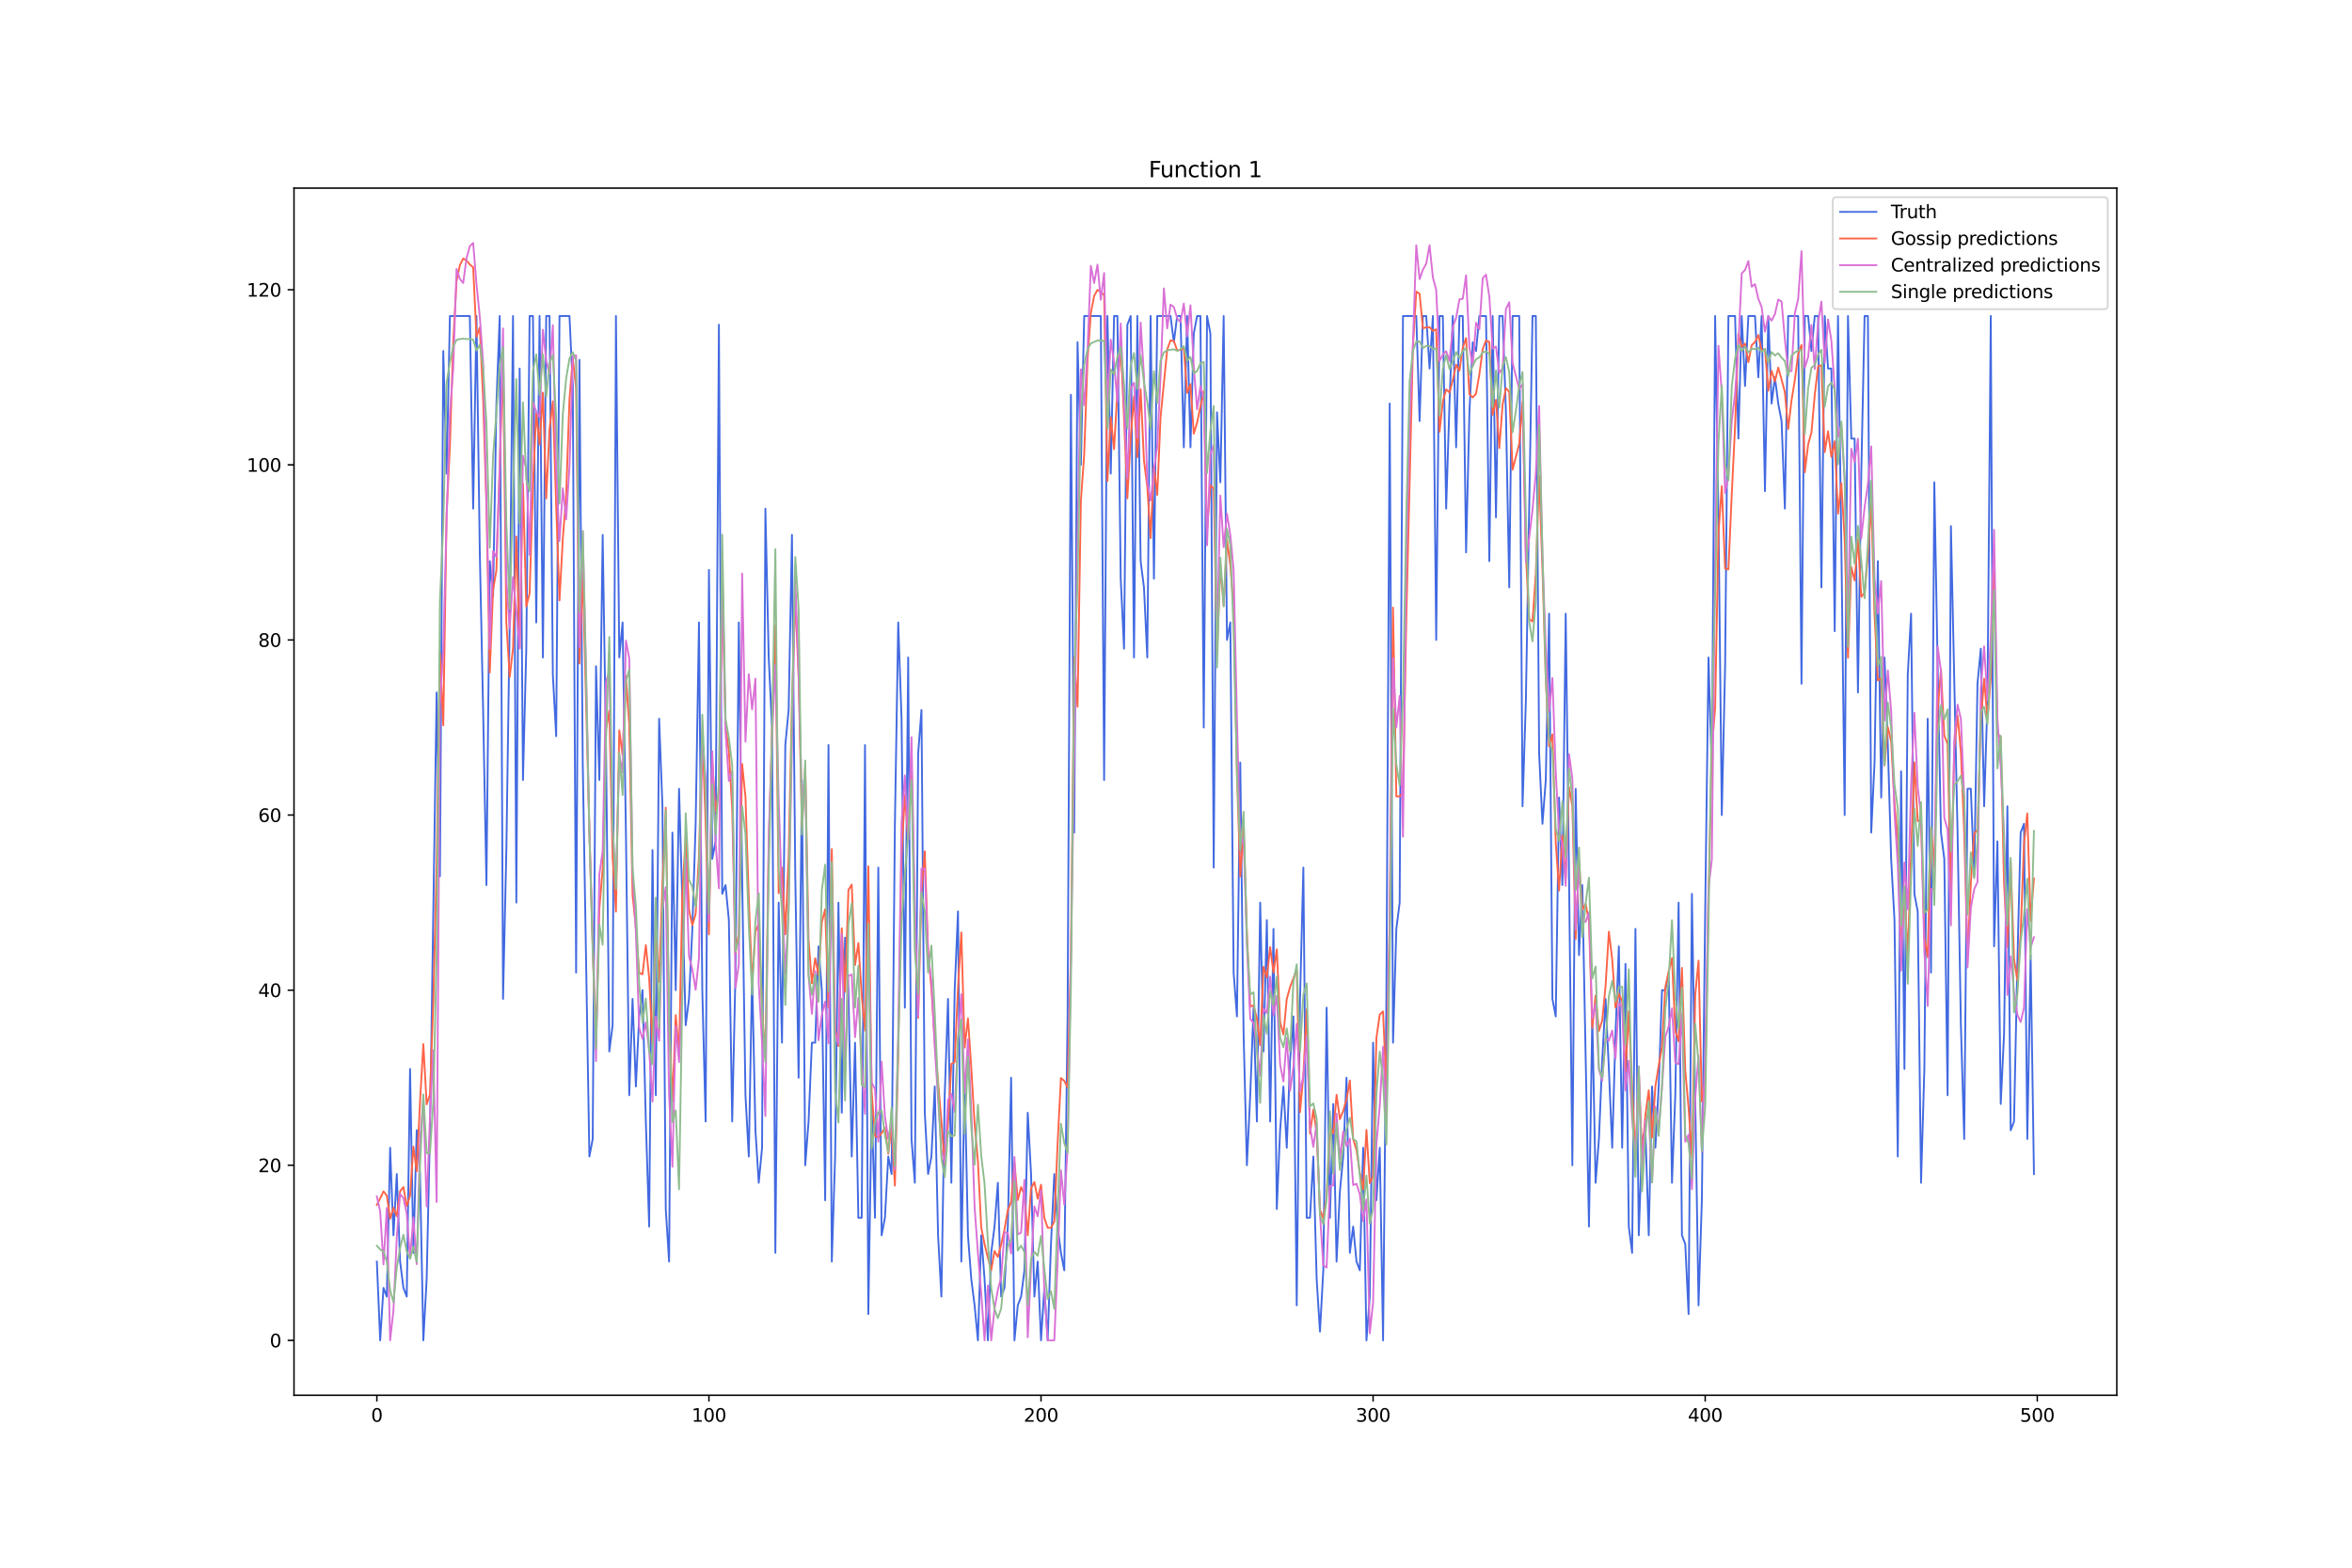 <?xml version="1.0" encoding="utf-8" standalone="no"?>
<!DOCTYPE svg PUBLIC "-//W3C//DTD SVG 1.1//EN"
  "http://www.w3.org/Graphics/SVG/1.1/DTD/svg11.dtd">
<svg xmlns:xlink="http://www.w3.org/1999/xlink" width="1296pt" height="864pt" viewBox="0 0 1296 864" xmlns="http://www.w3.org/2000/svg" version="1.1">
 <defs>
  <style type="text/css">*{stroke-linejoin: round; stroke-linecap: butt}</style>
 </defs>
 <g id="figure_1">
  <g id="patch_1">
   <path d="M 0 864 
L 1296 864 
L 1296 0 
L 0 0 
z
" style="fill: #ffffff"/>
  </g>
  <g id="axes_1">
   <g id="patch_2">
    <path d="M 162 768.96 
L 1166.4 768.96 
L 1166.4 103.68 
L 162 103.68 
z
" style="fill: #ffffff"/>
   </g>
   <g id="matplotlib.axis_1">
    <g id="xtick_1">
     <g id="line2d_1">
      <defs>
       <path id="m40fe6186ea" d="M 0 0 
L 0 3.5 
" style="stroke: #000000; stroke-width: 0.8"/>
      </defs>
      <g>
       <use xlink:href="#m40fe6186ea" x="207.655" y="768.96" style="stroke: #000000; stroke-width: 0.8"/>
      </g>
     </g>
     <g id="text_1">
      <!-- 0 -->
      <g transform="translate(204.473 783.558) scale(0.1 -0.1)">
       <defs>
        <path id="DejaVuSans-30" d="M 2034 4250 
Q 1547 4250 1301 3770 
Q 1056 3291 1056 2328 
Q 1056 1369 1301 889 
Q 1547 409 2034 409 
Q 2525 409 2770 889 
Q 3016 1369 3016 2328 
Q 3016 3291 2770 3770 
Q 2525 4250 2034 4250 
z
M 2034 4750 
Q 2819 4750 3233 4129 
Q 3647 3509 3647 2328 
Q 3647 1150 3233 529 
Q 2819 -91 2034 -91 
Q 1250 -91 836 529 
Q 422 1150 422 2328 
Q 422 3509 836 4129 
Q 1250 4750 2034 4750 
z
" transform="scale(0.016)"/>
       </defs>
       <use xlink:href="#DejaVuSans-30"/>
      </g>
     </g>
    </g>
    <g id="xtick_2">
     <g id="line2d_2">
      <g>
       <use xlink:href="#m40fe6186ea" x="390.639" y="768.96" style="stroke: #000000; stroke-width: 0.8"/>
      </g>
     </g>
     <g id="text_2">
      <!-- 100 -->
      <g transform="translate(381.095 783.558) scale(0.1 -0.1)">
       <defs>
        <path id="DejaVuSans-31" d="M 794 531 
L 1825 531 
L 1825 4091 
L 703 3866 
L 703 4441 
L 1819 4666 
L 2450 4666 
L 2450 531 
L 3481 531 
L 3481 0 
L 794 0 
L 794 531 
z
" transform="scale(0.016)"/>
       </defs>
       <use xlink:href="#DejaVuSans-31"/>
       <use xlink:href="#DejaVuSans-30" x="63.623"/>
       <use xlink:href="#DejaVuSans-30" x="127.246"/>
      </g>
     </g>
    </g>
    <g id="xtick_3">
     <g id="line2d_3">
      <g>
       <use xlink:href="#m40fe6186ea" x="573.623" y="768.96" style="stroke: #000000; stroke-width: 0.8"/>
      </g>
     </g>
     <g id="text_3">
      <!-- 200 -->
      <g transform="translate(564.079 783.558) scale(0.1 -0.1)">
       <defs>
        <path id="DejaVuSans-32" d="M 1228 531 
L 3431 531 
L 3431 0 
L 469 0 
L 469 531 
Q 828 903 1448 1529 
Q 2069 2156 2228 2338 
Q 2531 2678 2651 2914 
Q 2772 3150 2772 3378 
Q 2772 3750 2511 3984 
Q 2250 4219 1831 4219 
Q 1534 4219 1204 4116 
Q 875 4013 500 3803 
L 500 4441 
Q 881 4594 1212 4672 
Q 1544 4750 1819 4750 
Q 2544 4750 2975 4387 
Q 3406 4025 3406 3419 
Q 3406 3131 3298 2873 
Q 3191 2616 2906 2266 
Q 2828 2175 2409 1742 
Q 1991 1309 1228 531 
z
" transform="scale(0.016)"/>
       </defs>
       <use xlink:href="#DejaVuSans-32"/>
       <use xlink:href="#DejaVuSans-30" x="63.623"/>
       <use xlink:href="#DejaVuSans-30" x="127.246"/>
      </g>
     </g>
    </g>
    <g id="xtick_4">
     <g id="line2d_4">
      <g>
       <use xlink:href="#m40fe6186ea" x="756.607" y="768.96" style="stroke: #000000; stroke-width: 0.8"/>
      </g>
     </g>
     <g id="text_4">
      <!-- 300 -->
      <g transform="translate(747.063 783.558) scale(0.1 -0.1)">
       <defs>
        <path id="DejaVuSans-33" d="M 2597 2516 
Q 3050 2419 3304 2112 
Q 3559 1806 3559 1356 
Q 3559 666 3084 287 
Q 2609 -91 1734 -91 
Q 1441 -91 1130 -33 
Q 819 25 488 141 
L 488 750 
Q 750 597 1062 519 
Q 1375 441 1716 441 
Q 2309 441 2620 675 
Q 2931 909 2931 1356 
Q 2931 1769 2642 2001 
Q 2353 2234 1838 2234 
L 1294 2234 
L 1294 2753 
L 1863 2753 
Q 2328 2753 2575 2939 
Q 2822 3125 2822 3475 
Q 2822 3834 2567 4026 
Q 2313 4219 1838 4219 
Q 1578 4219 1281 4162 
Q 984 4106 628 3988 
L 628 4550 
Q 988 4650 1302 4700 
Q 1616 4750 1894 4750 
Q 2613 4750 3031 4423 
Q 3450 4097 3450 3541 
Q 3450 3153 3228 2886 
Q 3006 2619 2597 2516 
z
" transform="scale(0.016)"/>
       </defs>
       <use xlink:href="#DejaVuSans-33"/>
       <use xlink:href="#DejaVuSans-30" x="63.623"/>
       <use xlink:href="#DejaVuSans-30" x="127.246"/>
      </g>
     </g>
    </g>
    <g id="xtick_5">
     <g id="line2d_5">
      <g>
       <use xlink:href="#m40fe6186ea" x="939.591" y="768.96" style="stroke: #000000; stroke-width: 0.8"/>
      </g>
     </g>
     <g id="text_5">
      <!-- 400 -->
      <g transform="translate(930.047 783.558) scale(0.1 -0.1)">
       <defs>
        <path id="DejaVuSans-34" d="M 2419 4116 
L 825 1625 
L 2419 1625 
L 2419 4116 
z
M 2253 4666 
L 3047 4666 
L 3047 1625 
L 3713 1625 
L 3713 1100 
L 3047 1100 
L 3047 0 
L 2419 0 
L 2419 1100 
L 313 1100 
L 313 1709 
L 2253 4666 
z
" transform="scale(0.016)"/>
       </defs>
       <use xlink:href="#DejaVuSans-34"/>
       <use xlink:href="#DejaVuSans-30" x="63.623"/>
       <use xlink:href="#DejaVuSans-30" x="127.246"/>
      </g>
     </g>
    </g>
    <g id="xtick_6">
     <g id="line2d_6">
      <g>
       <use xlink:href="#m40fe6186ea" x="1122.575" y="768.96" style="stroke: #000000; stroke-width: 0.8"/>
      </g>
     </g>
     <g id="text_6">
      <!-- 500 -->
      <g transform="translate(1113.032 783.558) scale(0.1 -0.1)">
       <defs>
        <path id="DejaVuSans-35" d="M 691 4666 
L 3169 4666 
L 3169 4134 
L 1269 4134 
L 1269 2991 
Q 1406 3038 1543 3061 
Q 1681 3084 1819 3084 
Q 2600 3084 3056 2656 
Q 3513 2228 3513 1497 
Q 3513 744 3044 326 
Q 2575 -91 1722 -91 
Q 1428 -91 1123 -41 
Q 819 9 494 109 
L 494 744 
Q 775 591 1075 516 
Q 1375 441 1709 441 
Q 2250 441 2565 725 
Q 2881 1009 2881 1497 
Q 2881 1984 2565 2268 
Q 2250 2553 1709 2553 
Q 1456 2553 1204 2497 
Q 953 2441 691 2322 
L 691 4666 
z
" transform="scale(0.016)"/>
       </defs>
       <use xlink:href="#DejaVuSans-35"/>
       <use xlink:href="#DejaVuSans-30" x="63.623"/>
       <use xlink:href="#DejaVuSans-30" x="127.246"/>
      </g>
     </g>
    </g>
   </g>
   <g id="matplotlib.axis_2">
    <g id="ytick_1">
     <g id="line2d_7">
      <defs>
       <path id="m1c822e9214" d="M 0 0 
L -3.5 0 
" style="stroke: #000000; stroke-width: 0.8"/>
      </defs>
      <g>
       <use xlink:href="#m1c822e9214" x="162" y="738.72" style="stroke: #000000; stroke-width: 0.8"/>
      </g>
     </g>
     <g id="text_7">
      <!-- 0 -->
      <g transform="translate(148.637 742.519) scale(0.1 -0.1)">
       <use xlink:href="#DejaVuSans-30"/>
      </g>
     </g>
    </g>
    <g id="ytick_2">
     <g id="line2d_8">
      <g>
       <use xlink:href="#m1c822e9214" x="162" y="642.214" style="stroke: #000000; stroke-width: 0.8"/>
      </g>
     </g>
     <g id="text_8">
      <!-- 20 -->
      <g transform="translate(142.275 646.013) scale(0.1 -0.1)">
       <use xlink:href="#DejaVuSans-32"/>
       <use xlink:href="#DejaVuSans-30" x="63.623"/>
      </g>
     </g>
    </g>
    <g id="ytick_3">
     <g id="line2d_9">
      <g>
       <use xlink:href="#m1c822e9214" x="162" y="545.708" style="stroke: #000000; stroke-width: 0.8"/>
      </g>
     </g>
     <g id="text_9">
      <!-- 40 -->
      <g transform="translate(142.275 549.507) scale(0.1 -0.1)">
       <use xlink:href="#DejaVuSans-34"/>
       <use xlink:href="#DejaVuSans-30" x="63.623"/>
      </g>
     </g>
    </g>
    <g id="ytick_4">
     <g id="line2d_10">
      <g>
       <use xlink:href="#m1c822e9214" x="162" y="449.202" style="stroke: #000000; stroke-width: 0.8"/>
      </g>
     </g>
     <g id="text_10">
      <!-- 60 -->
      <g transform="translate(142.275 453.001) scale(0.1 -0.1)">
       <defs>
        <path id="DejaVuSans-36" d="M 2113 2584 
Q 1688 2584 1439 2293 
Q 1191 2003 1191 1497 
Q 1191 994 1439 701 
Q 1688 409 2113 409 
Q 2538 409 2786 701 
Q 3034 994 3034 1497 
Q 3034 2003 2786 2293 
Q 2538 2584 2113 2584 
z
M 3366 4563 
L 3366 3988 
Q 3128 4100 2886 4159 
Q 2644 4219 2406 4219 
Q 1781 4219 1451 3797 
Q 1122 3375 1075 2522 
Q 1259 2794 1537 2939 
Q 1816 3084 2150 3084 
Q 2853 3084 3261 2657 
Q 3669 2231 3669 1497 
Q 3669 778 3244 343 
Q 2819 -91 2113 -91 
Q 1303 -91 875 529 
Q 447 1150 447 2328 
Q 447 3434 972 4092 
Q 1497 4750 2381 4750 
Q 2619 4750 2861 4703 
Q 3103 4656 3366 4563 
z
" transform="scale(0.016)"/>
       </defs>
       <use xlink:href="#DejaVuSans-36"/>
       <use xlink:href="#DejaVuSans-30" x="63.623"/>
      </g>
     </g>
    </g>
    <g id="ytick_5">
     <g id="line2d_11">
      <g>
       <use xlink:href="#m1c822e9214" x="162" y="352.696" style="stroke: #000000; stroke-width: 0.8"/>
      </g>
     </g>
     <g id="text_11">
      <!-- 80 -->
      <g transform="translate(142.275 356.496) scale(0.1 -0.1)">
       <defs>
        <path id="DejaVuSans-38" d="M 2034 2216 
Q 1584 2216 1326 1975 
Q 1069 1734 1069 1313 
Q 1069 891 1326 650 
Q 1584 409 2034 409 
Q 2484 409 2743 651 
Q 3003 894 3003 1313 
Q 3003 1734 2745 1975 
Q 2488 2216 2034 2216 
z
M 1403 2484 
Q 997 2584 770 2862 
Q 544 3141 544 3541 
Q 544 4100 942 4425 
Q 1341 4750 2034 4750 
Q 2731 4750 3128 4425 
Q 3525 4100 3525 3541 
Q 3525 3141 3298 2862 
Q 3072 2584 2669 2484 
Q 3125 2378 3379 2068 
Q 3634 1759 3634 1313 
Q 3634 634 3220 271 
Q 2806 -91 2034 -91 
Q 1263 -91 848 271 
Q 434 634 434 1313 
Q 434 1759 690 2068 
Q 947 2378 1403 2484 
z
M 1172 3481 
Q 1172 3119 1398 2916 
Q 1625 2713 2034 2713 
Q 2441 2713 2670 2916 
Q 2900 3119 2900 3481 
Q 2900 3844 2670 4047 
Q 2441 4250 2034 4250 
Q 1625 4250 1398 4047 
Q 1172 3844 1172 3481 
z
" transform="scale(0.016)"/>
       </defs>
       <use xlink:href="#DejaVuSans-38"/>
       <use xlink:href="#DejaVuSans-30" x="63.623"/>
      </g>
     </g>
    </g>
    <g id="ytick_6">
     <g id="line2d_12">
      <g>
       <use xlink:href="#m1c822e9214" x="162" y="256.19" style="stroke: #000000; stroke-width: 0.8"/>
      </g>
     </g>
     <g id="text_12">
      <!-- 100 -->
      <g transform="translate(135.912 259.99) scale(0.1 -0.1)">
       <use xlink:href="#DejaVuSans-31"/>
       <use xlink:href="#DejaVuSans-30" x="63.623"/>
       <use xlink:href="#DejaVuSans-30" x="127.246"/>
      </g>
     </g>
    </g>
    <g id="ytick_7">
     <g id="line2d_13">
      <g>
       <use xlink:href="#m1c822e9214" x="162" y="159.684" style="stroke: #000000; stroke-width: 0.8"/>
      </g>
     </g>
     <g id="text_13">
      <!-- 120 -->
      <g transform="translate(135.912 163.484) scale(0.1 -0.1)">
       <use xlink:href="#DejaVuSans-31"/>
       <use xlink:href="#DejaVuSans-32" x="63.623"/>
       <use xlink:href="#DejaVuSans-30" x="127.246"/>
      </g>
     </g>
    </g>
   </g>
   <g id="line2d_14">
    <path d="M 207.655 695.292 
L 209.484 738.72 
L 211.314 709.768 
L 213.144 714.594 
L 214.974 632.563 
L 216.804 680.816 
L 218.634 647.039 
L 220.463 695.292 
L 222.293 709.768 
L 224.123 714.594 
L 225.953 589.136 
L 227.783 690.467 
L 229.613 622.913 
L 231.442 647.039 
L 233.272 738.72 
L 235.102 704.943 
L 236.932 622.913 
L 240.592 381.648 
L 242.422 482.979 
L 244.251 193.462 
L 246.081 261.016 
L 247.911 174.16 
L 258.89 174.16 
L 260.72 280.317 
L 262.55 174.16 
L 264.38 304.443 
L 266.209 391.299 
L 268.039 487.805 
L 269.869 309.269 
L 271.699 328.57 
L 273.529 222.413 
L 275.359 174.16 
L 277.189 550.533 
L 279.018 468.503 
L 280.848 343.046 
L 282.678 174.16 
L 284.508 497.455 
L 286.338 203.112 
L 288.168 429.901 
L 289.997 357.522 
L 291.827 174.16 
L 293.657 174.16 
L 295.487 343.046 
L 297.317 174.16 
L 299.147 362.347 
L 300.976 174.16 
L 302.806 174.16 
L 304.636 371.997 
L 306.466 405.775 
L 308.296 174.16 
L 313.785 174.16 
L 315.615 212.763 
L 317.445 536.058 
L 319.275 198.287 
L 321.105 420.25 
L 324.764 637.389 
L 326.594 627.738 
L 328.424 367.172 
L 330.254 429.901 
L 332.084 294.793 
L 333.914 410.6 
L 335.743 579.485 
L 337.573 565.009 
L 339.403 174.16 
L 341.233 362.347 
L 343.063 343.046 
L 344.893 458.853 
L 346.723 603.612 
L 348.552 550.533 
L 350.382 598.786 
L 352.212 560.184 
L 354.042 545.708 
L 355.872 618.088 
L 357.702 675.991 
L 359.531 468.503 
L 361.361 603.612 
L 363.191 396.124 
L 365.021 444.377 
L 366.851 666.341 
L 368.681 695.292 
L 370.51 458.853 
L 372.34 545.708 
L 374.17 434.726 
L 376 497.455 
L 377.83 565.009 
L 379.66 550.533 
L 381.489 511.931 
L 383.319 454.028 
L 385.149 343.046 
L 386.979 545.708 
L 388.809 618.088 
L 390.639 314.094 
L 392.469 473.329 
L 394.298 463.678 
L 396.128 178.986 
L 397.958 492.63 
L 399.788 487.805 
L 401.618 507.106 
L 403.448 618.088 
L 405.277 536.058 
L 407.107 343.046 
L 408.937 482.979 
L 410.767 603.612 
L 412.597 637.389 
L 414.427 536.058 
L 416.256 622.913 
L 418.086 651.865 
L 419.916 632.563 
L 421.746 280.317 
L 423.576 362.347 
L 425.406 400.949 
L 427.236 690.467 
L 429.065 497.455 
L 430.895 574.66 
L 432.725 410.6 
L 434.555 391.299 
L 436.385 294.793 
L 438.215 482.979 
L 440.044 593.961 
L 441.874 429.901 
L 443.704 642.214 
L 445.534 618.088 
L 447.364 574.66 
L 449.194 574.66 
L 451.023 521.582 
L 452.853 545.708 
L 454.683 661.515 
L 456.513 410.6 
L 458.343 695.292 
L 460.173 637.389 
L 462.003 497.455 
L 463.832 613.262 
L 465.662 516.756 
L 467.492 545.708 
L 469.322 637.389 
L 471.152 574.66 
L 472.982 671.166 
L 474.811 671.166 
L 476.641 410.6 
L 478.471 724.244 
L 480.301 608.437 
L 482.131 671.166 
L 483.961 478.154 
L 485.79 680.816 
L 487.62 671.166 
L 489.45 637.389 
L 491.28 647.039 
L 493.11 454.028 
L 494.94 343.046 
L 496.77 396.124 
L 498.599 555.359 
L 500.429 362.347 
L 502.259 627.738 
L 504.089 651.865 
L 505.919 415.425 
L 507.749 391.299 
L 509.578 613.262 
L 511.408 647.039 
L 513.238 637.389 
L 515.068 598.786 
L 516.898 680.816 
L 518.728 714.594 
L 520.557 603.612 
L 522.387 550.533 
L 524.217 651.865 
L 526.047 545.708 
L 527.877 502.28 
L 529.707 695.292 
L 531.536 593.961 
L 533.366 680.816 
L 535.196 704.943 
L 537.026 719.419 
L 538.856 738.72 
L 540.686 680.816 
L 542.516 704.943 
L 544.345 738.72 
L 546.175 690.467 
L 548.005 675.991 
L 549.835 651.865 
L 551.665 714.594 
L 553.495 709.768 
L 555.324 675.991 
L 557.154 593.961 
L 558.984 738.72 
L 560.814 719.419 
L 562.644 714.594 
L 564.474 700.118 
L 566.303 613.262 
L 568.133 647.039 
L 569.963 714.594 
L 571.793 695.292 
L 573.623 738.72 
L 575.453 709.768 
L 577.283 738.72 
L 579.112 685.642 
L 580.942 647.039 
L 582.772 675.991 
L 584.602 690.467 
L 586.432 700.118 
L 588.262 560.184 
L 590.091 217.588 
L 591.921 458.853 
L 593.751 188.636 
L 595.581 256.19 
L 597.411 174.16 
L 606.56 174.16 
L 608.39 429.901 
L 610.22 174.16 
L 612.05 261.016 
L 613.879 174.16 
L 615.709 174.16 
L 617.539 318.919 
L 619.369 357.522 
L 621.199 178.986 
L 623.029 174.16 
L 624.858 362.347 
L 626.688 174.16 
L 628.518 309.269 
L 630.348 323.745 
L 632.178 362.347 
L 634.008 174.16 
L 635.837 318.919 
L 637.667 174.16 
L 644.987 174.16 
L 646.817 188.636 
L 648.646 174.16 
L 650.476 174.16 
L 652.306 246.54 
L 654.136 174.16 
L 655.966 246.54 
L 657.796 183.811 
L 659.625 174.16 
L 661.455 174.16 
L 663.285 400.949 
L 665.115 174.16 
L 666.945 183.811 
L 668.775 478.154 
L 670.604 227.239 
L 672.434 265.841 
L 674.264 174.16 
L 676.094 352.696 
L 677.924 343.046 
L 679.754 536.058 
L 681.583 560.184 
L 683.413 420.25 
L 685.243 569.835 
L 687.073 642.214 
L 688.903 603.612 
L 690.733 555.359 
L 692.563 618.088 
L 694.392 497.455 
L 696.222 579.485 
L 698.052 507.106 
L 699.882 618.088 
L 701.712 511.931 
L 703.542 666.341 
L 705.371 622.913 
L 707.201 598.786 
L 709.031 632.563 
L 710.861 584.311 
L 712.691 560.184 
L 714.521 719.419 
L 716.35 550.533 
L 718.18 478.154 
L 720.01 671.166 
L 721.84 671.166 
L 723.67 637.389 
L 725.5 704.943 
L 727.33 733.895 
L 729.159 700.118 
L 730.989 555.359 
L 732.819 671.166 
L 734.649 608.437 
L 736.479 695.292 
L 738.309 656.69 
L 740.138 637.389 
L 741.968 593.961 
L 743.798 690.467 
L 745.628 675.991 
L 747.458 695.292 
L 749.288 700.118 
L 751.117 632.563 
L 752.947 738.72 
L 754.777 714.594 
L 756.607 574.66 
L 758.437 661.515 
L 760.267 632.563 
L 762.097 738.72 
L 763.926 550.533 
L 765.756 222.413 
L 767.586 574.66 
L 769.416 511.931 
L 771.246 497.455 
L 773.076 174.16 
L 780.395 174.16 
L 782.225 232.064 
L 784.055 174.16 
L 785.884 174.16 
L 787.714 203.112 
L 789.544 174.16 
L 791.374 352.696 
L 793.204 174.16 
L 795.034 174.16 
L 796.864 280.317 
L 798.693 222.413 
L 800.523 174.16 
L 802.353 246.54 
L 804.183 174.16 
L 806.013 174.16 
L 807.843 304.443 
L 809.672 227.239 
L 811.502 188.636 
L 813.332 193.462 
L 815.162 174.16 
L 818.822 174.16 
L 820.651 309.269 
L 822.481 174.16 
L 824.311 285.142 
L 826.141 174.16 
L 827.971 174.16 
L 829.801 227.239 
L 831.63 323.745 
L 833.46 174.16 
L 837.12 174.16 
L 838.95 444.377 
L 840.78 386.473 
L 844.439 174.16 
L 846.269 174.16 
L 848.099 415.425 
L 849.929 454.028 
L 851.759 429.901 
L 853.589 338.22 
L 855.418 550.533 
L 857.248 560.184 
L 859.078 439.552 
L 860.908 487.805 
L 862.738 338.22 
L 864.568 482.979 
L 866.397 642.214 
L 868.227 434.726 
L 870.057 526.407 
L 871.887 487.805 
L 875.547 675.991 
L 877.377 560.184 
L 879.206 651.865 
L 881.036 627.738 
L 882.866 584.311 
L 884.696 550.533 
L 886.526 589.136 
L 888.356 632.563 
L 890.185 569.835 
L 892.015 521.582 
L 893.845 632.563 
L 895.675 531.232 
L 897.505 675.991 
L 899.335 690.467 
L 901.164 511.931 
L 902.994 680.816 
L 904.824 627.738 
L 906.654 622.913 
L 908.484 680.816 
L 910.314 598.786 
L 912.144 632.563 
L 913.973 598.786 
L 915.803 545.708 
L 917.633 545.708 
L 919.463 536.058 
L 921.293 651.865 
L 923.123 603.612 
L 924.952 497.455 
L 926.782 680.816 
L 928.612 685.642 
L 930.442 724.244 
L 932.272 492.63 
L 935.931 719.419 
L 937.761 661.515 
L 939.591 502.28 
L 941.421 362.347 
L 943.251 425.076 
L 945.081 174.16 
L 946.911 285.142 
L 948.74 449.202 
L 950.57 367.172 
L 952.4 174.16 
L 956.06 174.16 
L 957.89 241.714 
L 959.719 174.16 
L 961.549 212.763 
L 963.379 174.16 
L 967.039 174.16 
L 968.869 207.937 
L 970.698 174.16 
L 972.528 270.666 
L 974.358 174.16 
L 976.188 222.413 
L 978.018 207.937 
L 979.848 222.413 
L 981.678 232.064 
L 983.507 280.317 
L 985.337 174.16 
L 990.827 174.16 
L 992.657 376.823 
L 994.486 174.16 
L 996.316 174.16 
L 998.146 193.462 
L 999.976 174.16 
L 1001.806 174.16 
L 1003.636 323.745 
L 1005.465 174.16 
L 1007.295 203.112 
L 1009.125 203.112 
L 1010.955 347.871 
L 1012.785 174.16 
L 1014.615 299.618 
L 1016.444 449.202 
L 1018.274 174.16 
L 1020.104 241.714 
L 1021.934 241.714 
L 1023.764 381.648 
L 1025.594 261.016 
L 1027.424 174.16 
L 1029.253 174.16 
L 1031.083 458.853 
L 1032.913 420.25 
L 1034.743 309.269 
L 1036.573 439.552 
L 1038.403 362.347 
L 1040.232 410.6 
L 1042.062 473.329 
L 1043.892 507.106 
L 1045.722 637.389 
L 1047.552 425.076 
L 1049.382 589.136 
L 1051.211 371.997 
L 1053.041 338.22 
L 1054.871 492.63 
L 1056.701 502.28 
L 1058.531 651.865 
L 1060.361 589.136 
L 1062.191 396.124 
L 1064.02 536.058 
L 1065.85 265.841 
L 1067.68 367.172 
L 1069.51 458.853 
L 1071.34 473.329 
L 1073.17 603.612 
L 1074.999 289.967 
L 1078.659 458.853 
L 1080.489 565.009 
L 1082.319 627.738 
L 1084.149 434.726 
L 1085.978 434.726 
L 1087.808 482.979 
L 1089.638 376.823 
L 1091.468 357.522 
L 1093.298 444.377 
L 1095.128 386.473 
L 1096.958 174.16 
L 1098.787 521.582 
L 1100.617 463.678 
L 1102.447 608.437 
L 1104.277 569.835 
L 1106.107 444.377 
L 1107.937 622.913 
L 1109.766 618.088 
L 1111.596 531.232 
L 1113.426 458.853 
L 1115.256 454.028 
L 1117.086 627.738 
L 1118.916 526.407 
L 1120.745 647.039 
L 1120.745 647.039 
" clip-path="url(#pab7d4500cc)" style="fill: none; stroke: #4169e1; stroke-linecap: square"/>
   </g>
   <g id="line2d_15">
    <path d="M 207.655 664.053 
L 209.484 660.464 
L 211.314 656.579 
L 213.144 658.971 
L 214.974 671.682 
L 216.804 665.645 
L 218.634 670.271 
L 220.463 656.535 
L 222.293 654.222 
L 224.123 664.692 
L 225.953 658.972 
L 227.783 631.905 
L 229.613 645.479 
L 231.442 607.281 
L 233.272 575.417 
L 235.102 608.642 
L 236.932 603.112 
L 238.762 552.356 
L 240.592 476.679 
L 242.422 359.875 
L 244.251 399.772 
L 246.081 283.102 
L 247.911 245.91 
L 249.741 188.178 
L 251.571 154.927 
L 253.401 146.172 
L 255.23 142.463 
L 257.06 143.513 
L 258.89 145.785 
L 260.72 147.305 
L 262.55 185.603 
L 264.38 180.481 
L 266.209 219.99 
L 268.039 279.113 
L 269.869 370.613 
L 271.699 325.102 
L 273.529 314.296 
L 277.189 198.142 
L 279.018 343.184 
L 280.848 373.139 
L 282.678 357.52 
L 284.508 295.674 
L 286.338 357.316 
L 288.168 266.667 
L 289.997 334.255 
L 291.827 326.942 
L 293.657 267.932 
L 295.487 227.767 
L 297.317 244.929 
L 299.147 216.399 
L 300.976 274.736 
L 302.806 236.213 
L 304.636 221.192 
L 306.466 278.834 
L 308.296 330.879 
L 310.126 296.766 
L 311.956 273.181 
L 313.785 220.077 
L 315.615 197.734 
L 317.445 213.762 
L 319.275 365.692 
L 321.105 315.64 
L 324.764 457.498 
L 326.594 521.874 
L 328.424 573.314 
L 330.254 500.943 
L 332.084 478.821 
L 333.914 402.243 
L 335.743 391.735 
L 337.573 472.507 
L 339.403 502.412 
L 341.233 402.531 
L 343.063 416.08 
L 344.893 372.727 
L 346.723 399.355 
L 348.552 493.233 
L 350.382 511.136 
L 352.212 536.193 
L 354.042 536.954 
L 355.872 520.883 
L 357.702 539.076 
L 359.531 575.463 
L 361.361 510.631 
L 363.191 541.114 
L 365.021 487.17 
L 366.851 445.165 
L 368.681 561.656 
L 370.51 607.274 
L 372.34 559.419 
L 374.17 580.45 
L 376 492.718 
L 377.83 460.652 
L 379.66 501.566 
L 381.489 509.93 
L 383.319 503.664 
L 385.149 471.968 
L 386.979 403.416 
L 388.809 453.748 
L 390.639 514.967 
L 392.469 419.33 
L 394.298 447.201 
L 396.128 436.067 
L 397.958 320.083 
L 399.788 400.224 
L 401.618 413.773 
L 403.448 445.994 
L 405.277 525.282 
L 407.107 514.349 
L 408.937 421.063 
L 410.767 439.127 
L 412.597 495.167 
L 414.427 541.803 
L 416.256 513.449 
L 418.086 509.056 
L 419.916 556.21 
L 421.746 582.956 
L 423.576 466.337 
L 425.406 403.021 
L 427.236 344.616 
L 429.065 492.313 
L 430.895 478.167 
L 432.725 514.912 
L 434.555 472.373 
L 436.385 387.385 
L 438.215 328.649 
L 440.044 373.137 
L 441.874 455.843 
L 443.704 422.776 
L 445.534 517.811 
L 447.364 541.901 
L 449.194 528.148 
L 451.023 537.331 
L 452.853 508.298 
L 454.683 501.097 
L 456.513 555.243 
L 458.343 467.999 
L 460.173 567.2 
L 462.003 576.479 
L 463.832 511.608 
L 465.662 546.583 
L 467.492 490.517 
L 469.322 487.568 
L 471.152 531.875 
L 472.982 519.734 
L 474.811 548.432 
L 476.641 568.003 
L 478.471 477.471 
L 480.301 601.676 
L 482.131 626.076 
L 483.961 626.995 
L 485.79 624.461 
L 487.62 621.454 
L 489.45 635.868 
L 491.28 620.555 
L 493.11 653.436 
L 494.94 581.836 
L 496.77 471.226 
L 498.599 438.111 
L 500.429 462.761 
L 502.259 421.488 
L 504.089 508.801 
L 505.919 560.965 
L 507.749 491.339 
L 509.578 469.195 
L 511.408 524.303 
L 513.238 545.295 
L 515.068 574.077 
L 518.728 618.175 
L 520.557 641.549 
L 522.387 619.386 
L 524.217 586.363 
L 526.047 585.343 
L 527.877 544.356 
L 529.707 513.863 
L 531.536 577.376 
L 533.366 561.254 
L 535.196 588.484 
L 537.026 619.428 
L 538.856 640.066 
L 540.686 676.488 
L 542.516 685.75 
L 544.345 693.211 
L 546.175 700.069 
L 548.005 689.485 
L 549.835 692.756 
L 551.665 685.859 
L 553.495 677.554 
L 555.324 666.828 
L 557.154 662.538 
L 558.984 640.709 
L 560.814 661.372 
L 562.644 654.256 
L 564.474 658.656 
L 566.303 680.777 
L 568.133 654.894 
L 569.963 651.46 
L 571.793 660.645 
L 573.623 652.934 
L 575.453 671.238 
L 577.283 676.647 
L 579.112 676.698 
L 580.942 673.255 
L 582.772 629.985 
L 584.602 594.131 
L 586.432 595.707 
L 588.262 599.288 
L 590.091 526.018 
L 591.921 362.308 
L 593.751 389.52 
L 595.581 275.919 
L 597.411 250.572 
L 599.241 198.771 
L 601.07 172.501 
L 602.9 163.134 
L 604.73 159.781 
L 606.56 160.87 
L 608.39 162.656 
L 610.22 265.131 
L 612.05 229.954 
L 613.879 247.572 
L 615.709 215.38 
L 617.539 190.373 
L 619.369 230.433 
L 621.199 274.671 
L 623.029 240.94 
L 624.858 218.401 
L 626.688 251.963 
L 628.518 214.544 
L 630.348 253.697 
L 632.178 268.423 
L 634.008 296.6 
L 635.837 256.892 
L 637.667 272.783 
L 639.497 229.794 
L 643.157 192.683 
L 644.987 187.563 
L 646.817 187.932 
L 648.646 193.097 
L 650.476 192.889 
L 652.306 191.913 
L 654.136 216.54 
L 655.966 211.699 
L 657.796 239.002 
L 659.625 232.909 
L 663.285 215.5 
L 665.115 292.105 
L 666.945 267.402 
L 668.775 269.354 
L 670.604 359.25 
L 672.434 311.791 
L 674.264 333.905 
L 676.094 297.64 
L 677.924 311.415 
L 679.754 335.379 
L 681.583 426.277 
L 683.413 482.927 
L 685.243 456.388 
L 687.073 513.547 
L 688.903 554.809 
L 690.733 554.024 
L 692.563 561.407 
L 694.392 576.016 
L 696.222 532.85 
L 698.052 538.7 
L 699.882 521.944 
L 701.712 536.12 
L 703.542 523.188 
L 705.371 563.274 
L 707.201 570.176 
L 709.031 550.606 
L 710.861 543.949 
L 714.521 534.376 
L 716.35 612.951 
L 718.18 592.355 
L 720.01 556.234 
L 721.84 624.768 
L 723.67 611.593 
L 725.5 624.142 
L 727.33 666.677 
L 729.159 671.435 
L 730.989 659.976 
L 732.819 621.018 
L 734.649 624.727 
L 736.479 603.353 
L 738.309 616.804 
L 740.138 612.232 
L 741.968 605.85 
L 743.798 595.493 
L 745.628 627.821 
L 747.458 633.742 
L 749.288 646.217 
L 751.117 655.506 
L 752.947 622.723 
L 754.777 652.093 
L 756.607 648.29 
L 758.437 571.958 
L 760.267 559.157 
L 762.097 557.436 
L 763.926 600.086 
L 765.756 504.584 
L 767.586 334.854 
L 769.416 438.954 
L 771.246 438.873 
L 773.076 436.969 
L 774.905 341.177 
L 778.565 190.902 
L 780.395 160.713 
L 782.225 161.873 
L 784.055 180.886 
L 785.884 180.461 
L 787.714 180.299 
L 789.544 182.39 
L 791.374 181.47 
L 793.204 237.966 
L 795.034 221.259 
L 796.864 214.61 
L 798.693 216.322 
L 800.523 209.537 
L 802.353 201.048 
L 804.183 204.296 
L 806.013 191.626 
L 807.843 186.324 
L 809.672 217.241 
L 811.502 219.058 
L 813.332 216.961 
L 815.162 206.341 
L 816.992 192.444 
L 818.822 187.673 
L 820.651 188.419 
L 822.481 228.594 
L 824.311 220.359 
L 826.141 246.995 
L 827.971 222.902 
L 829.801 213.952 
L 831.63 215.911 
L 833.46 258.874 
L 837.12 244.635 
L 838.95 221.444 
L 840.78 305.502 
L 842.61 341.251 
L 844.439 342.512 
L 846.269 316.168 
L 848.099 262.306 
L 849.929 313.833 
L 851.759 374.461 
L 853.589 411.288 
L 855.418 404.757 
L 857.248 464.328 
L 859.078 490.811 
L 860.908 460.505 
L 862.738 483.818 
L 864.568 433.811 
L 866.397 444.197 
L 868.227 517.438 
L 870.057 473.986 
L 871.887 501.373 
L 873.717 498.127 
L 875.547 507.857 
L 877.377 566.458 
L 879.206 548.723 
L 881.036 568.208 
L 882.866 562.418 
L 884.696 543.397 
L 886.526 513.491 
L 888.356 528.734 
L 890.185 555.334 
L 892.015 547.624 
L 893.845 551.795 
L 895.675 590.51 
L 897.505 557.337 
L 899.335 599.564 
L 901.164 638.649 
L 902.994 590.559 
L 904.824 637.104 
L 906.654 614.52 
L 908.484 600.866 
L 910.314 626.918 
L 912.144 598.782 
L 913.973 587.325 
L 915.803 576.924 
L 917.633 544.024 
L 919.463 535.422 
L 921.293 528.066 
L 923.123 568.257 
L 924.952 573.875 
L 926.782 533.438 
L 928.612 590.108 
L 930.442 610.551 
L 932.272 637.79 
L 934.102 548.422 
L 935.931 529.436 
L 937.761 607.081 
L 939.591 596.254 
L 941.421 493.643 
L 943.251 413.015 
L 945.081 390.055 
L 946.911 293.847 
L 948.74 267.983 
L 950.57 313.394 
L 952.4 313.793 
L 954.23 272.523 
L 956.06 235.03 
L 957.89 184.003 
L 959.719 191.078 
L 961.549 189.365 
L 963.379 199.659 
L 965.209 190.256 
L 967.039 188.476 
L 968.869 184.652 
L 970.698 193.358 
L 972.528 192.306 
L 974.358 215.348 
L 976.188 204.336 
L 978.018 210.276 
L 979.848 202.582 
L 981.678 209.158 
L 983.507 216.174 
L 985.337 236.402 
L 987.167 220.684 
L 988.997 209.383 
L 990.827 195.13 
L 992.657 190.065 
L 994.486 260.313 
L 996.316 244.94 
L 998.146 238.298 
L 999.976 217.569 
L 1001.806 201.773 
L 1003.636 201.315 
L 1005.465 249.154 
L 1007.295 237.706 
L 1009.125 251.781 
L 1010.955 243.21 
L 1012.785 283.06 
L 1014.615 266.301 
L 1016.444 297.185 
L 1018.274 362.529 
L 1020.104 312.483 
L 1021.934 319.894 
L 1023.764 297.061 
L 1025.594 328.92 
L 1027.424 326.7 
L 1029.253 306.214 
L 1031.083 277.383 
L 1032.913 338.712 
L 1034.743 374.991 
L 1036.573 373.829 
L 1038.403 421.848 
L 1040.232 400.748 
L 1042.062 408.47 
L 1043.892 442.553 
L 1045.722 463.074 
L 1047.552 525.623 
L 1049.382 491.416 
L 1051.211 526.974 
L 1053.041 470.224 
L 1054.871 420.169 
L 1056.701 452.529 
L 1058.531 452.165 
L 1060.361 516.633 
L 1062.191 527.54 
L 1064.02 456.46 
L 1065.85 477.695 
L 1067.68 392.072 
L 1069.51 368.895 
L 1071.34 405.363 
L 1073.17 409.946 
L 1074.999 493.527 
L 1076.829 412.893 
L 1078.659 394.165 
L 1080.489 414.357 
L 1082.319 458.769 
L 1084.149 528.137 
L 1085.978 486.624 
L 1087.808 459.455 
L 1089.638 457.285 
L 1091.468 397.195 
L 1093.298 374.142 
L 1095.128 396.401 
L 1096.958 373.905 
L 1098.787 313.904 
L 1100.617 404.335 
L 1102.447 406.451 
L 1104.277 487.072 
L 1106.107 521.845 
L 1107.937 475.534 
L 1109.766 528.506 
L 1111.596 540.362 
L 1113.426 514.52 
L 1115.256 465.136 
L 1117.086 448.32 
L 1118.916 507.555 
L 1120.745 484.207 
L 1120.745 484.207 
" clip-path="url(#pab7d4500cc)" style="fill: none; stroke: #ff6347; stroke-linecap: square"/>
   </g>
   <g id="line2d_16">
    <path d="M 207.655 659.343 
L 209.484 667.621 
L 211.314 696.816 
L 213.144 665.73 
L 214.974 738.72 
L 216.804 722.064 
L 218.634 681.972 
L 220.463 658.046 
L 222.293 660.367 
L 224.123 668.899 
L 225.953 693.404 
L 227.783 670.956 
L 229.613 696.717 
L 231.442 628.856 
L 233.272 605.639 
L 235.102 664.895 
L 236.932 615.359 
L 238.762 578.901 
L 240.592 662.49 
L 242.422 388.621 
L 244.251 358.114 
L 246.081 286.289 
L 247.911 227.469 
L 249.741 203.067 
L 251.571 148.243 
L 253.401 153.684 
L 255.23 155.989 
L 257.06 142.258 
L 258.89 135.671 
L 260.72 133.92 
L 262.55 156.594 
L 264.38 174.605 
L 266.209 199.748 
L 268.039 275.056 
L 269.869 357.417 
L 271.699 303.688 
L 273.529 307.043 
L 275.359 258.982 
L 277.189 181.02 
L 279.018 320.077 
L 280.848 346.226 
L 282.678 318.06 
L 284.508 336.955 
L 286.338 357.349 
L 288.168 251.121 
L 289.997 258.328 
L 291.827 305.794 
L 293.657 221.406 
L 295.487 226.935 
L 297.317 229.797 
L 299.147 181.755 
L 300.976 198.788 
L 302.806 206.086 
L 304.636 179.228 
L 306.466 259.475 
L 308.296 298.135 
L 310.126 269.115 
L 311.956 286.264 
L 313.785 257.193 
L 315.615 196.318 
L 317.445 195.87 
L 319.275 356.766 
L 321.105 292.662 
L 322.935 369.928 
L 324.764 458.681 
L 326.594 516.478 
L 328.424 584.822 
L 330.254 481.888 
L 332.084 469.134 
L 333.914 375.877 
L 335.743 369.728 
L 337.573 457.537 
L 339.403 487.883 
L 341.233 416.057 
L 343.063 425.706 
L 344.893 353.054 
L 346.723 362.803 
L 348.552 480.857 
L 350.382 514.039 
L 352.212 566.401 
L 354.042 572.601 
L 355.872 563.525 
L 357.702 579.049 
L 359.531 607.126 
L 361.361 560.175 
L 363.191 573.546 
L 365.021 501.047 
L 366.851 488.903 
L 368.681 603.478 
L 370.51 643.097 
L 372.34 565.472 
L 374.17 585.286 
L 376 544.657 
L 377.83 473.067 
L 379.66 527.184 
L 381.489 534.274 
L 383.319 545.488 
L 385.149 527.96 
L 386.979 406.497 
L 388.809 429.075 
L 390.639 507.86 
L 392.469 414.066 
L 394.298 464.11 
L 396.128 489.638 
L 397.958 309.627 
L 399.788 403.571 
L 401.618 430.389 
L 403.448 425.168 
L 405.277 544.401 
L 407.107 531.445 
L 408.937 316.127 
L 410.767 408.754 
L 412.597 371.559 
L 414.427 390.969 
L 416.256 374.016 
L 418.086 542.095 
L 419.916 575.023 
L 421.746 615.038 
L 423.576 460.582 
L 425.406 406.811 
L 427.236 366.362 
L 429.065 440.406 
L 430.895 495.776 
L 432.725 537.073 
L 434.555 500.792 
L 438.215 319.442 
L 440.044 371.022 
L 441.874 441.88 
L 443.704 427.638 
L 445.534 537.697 
L 447.364 558.766 
L 449.194 535.131 
L 451.023 573.297 
L 452.853 559.117 
L 454.683 552.017 
L 456.513 575.082 
L 458.343 487.67 
L 460.173 569.275 
L 462.003 575.309 
L 463.832 514.702 
L 465.662 592.478 
L 467.492 537.76 
L 469.322 537.114 
L 471.152 571.604 
L 472.982 550.008 
L 474.811 586.32 
L 476.641 613.88 
L 478.471 513.13 
L 480.301 596.745 
L 482.131 600.167 
L 483.961 629.2 
L 485.79 585.139 
L 487.62 615.345 
L 489.45 627.636 
L 491.28 617.614 
L 493.11 644.454 
L 494.94 569.257 
L 496.77 453.591 
L 498.599 427.332 
L 500.429 462.933 
L 502.259 406.283 
L 504.089 499.444 
L 505.919 560.098 
L 507.749 478.599 
L 509.578 478.795 
L 511.408 525.761 
L 513.238 540.779 
L 515.068 577.367 
L 518.728 633.838 
L 520.557 640.844 
L 522.387 606.186 
L 524.217 602.93 
L 526.047 612.808 
L 527.877 572.213 
L 529.707 547.866 
L 531.536 602.539 
L 533.366 572.873 
L 535.196 611.903 
L 537.026 665.275 
L 538.856 690.603 
L 540.686 712.952 
L 542.516 738.72 
L 544.345 708.533 
L 546.175 738.72 
L 548.005 721.35 
L 549.835 710.941 
L 551.665 704.049 
L 553.495 679.136 
L 555.324 679.417 
L 557.154 690.838 
L 558.984 637.648 
L 560.814 680.321 
L 562.644 679.354 
L 564.474 650.243 
L 566.303 736.98 
L 568.133 698.287 
L 569.963 664.918 
L 571.793 670.325 
L 573.623 655.901 
L 575.453 711.673 
L 577.283 738.72 
L 580.942 738.72 
L 582.772 695.31 
L 584.602 644.96 
L 586.432 663.874 
L 588.262 632.778 
L 590.091 528.669 
L 591.921 417.377 
L 593.751 293.954 
L 595.581 203.533 
L 597.411 223.307 
L 599.241 193.237 
L 601.07 146.497 
L 602.9 155.991 
L 604.73 145.815 
L 606.56 165.195 
L 608.39 150.442 
L 610.22 223.948 
L 612.05 187.179 
L 613.879 199.933 
L 615.709 221.606 
L 617.539 178.312 
L 619.369 222.79 
L 621.199 263.651 
L 623.029 213.906 
L 624.858 210.924 
L 626.688 241.377 
L 628.518 177.77 
L 630.348 207.074 
L 632.178 265.556 
L 634.008 275.848 
L 635.837 259.299 
L 637.667 245.914 
L 639.497 207.181 
L 641.327 158.952 
L 643.157 180.999 
L 644.987 167.89 
L 646.817 169.228 
L 648.646 175.46 
L 650.476 177.537 
L 652.306 167.299 
L 654.136 185.324 
L 655.966 168.21 
L 657.796 202.037 
L 659.625 225.631 
L 661.455 212.849 
L 663.285 219.232 
L 665.115 300.523 
L 666.945 250.384 
L 668.775 245.314 
L 670.604 352.5 
L 672.434 273.109 
L 674.264 301.585 
L 676.094 283.114 
L 677.924 294.822 
L 679.754 314.217 
L 681.583 395.519 
L 683.413 466.832 
L 685.243 461.014 
L 687.073 520.799 
L 688.903 561.603 
L 690.733 563.768 
L 692.563 577.412 
L 694.392 592.909 
L 696.222 555.732 
L 698.052 558.328 
L 699.882 538.234 
L 701.712 559.483 
L 703.542 548.871 
L 705.371 586.705 
L 707.201 596.016 
L 709.031 572.021 
L 710.861 601.208 
L 712.691 587.917 
L 714.521 564.23 
L 716.35 601.377 
L 718.18 593.411 
L 720.01 571.225 
L 721.84 620.979 
L 723.67 632.092 
L 725.5 619.374 
L 727.33 669.13 
L 729.159 697.4 
L 730.989 698.592 
L 732.819 653.618 
L 734.649 653.323 
L 736.479 613.767 
L 738.309 638.697 
L 740.138 623.613 
L 741.968 631.707 
L 743.798 627.553 
L 745.628 653.164 
L 747.458 652.402 
L 749.288 658.272 
L 751.117 672.969 
L 752.947 661.026 
L 754.777 734.796 
L 756.607 717.633 
L 758.437 630.555 
L 760.267 609.639 
L 762.097 576.963 
L 763.926 616.938 
L 765.756 509.867 
L 767.586 362.8 
L 769.416 400.922 
L 771.246 383.509 
L 773.076 461.167 
L 774.905 310.423 
L 776.735 234.099 
L 778.565 188.382 
L 780.395 135.206 
L 782.225 153.853 
L 784.055 148.607 
L 785.884 145.355 
L 787.714 135.172 
L 789.544 152.891 
L 791.374 159.81 
L 793.204 198.987 
L 795.034 195.415 
L 796.864 193.554 
L 798.693 198.935 
L 800.523 180.21 
L 802.353 175.195 
L 804.183 164.975 
L 806.013 164.634 
L 807.843 151.687 
L 809.672 191.27 
L 811.502 201.822 
L 813.332 177.921 
L 815.162 181.479 
L 816.992 153.367 
L 818.822 151.355 
L 820.651 163.571 
L 822.481 192.125 
L 824.311 191.024 
L 826.141 205.619 
L 827.971 202.88 
L 829.801 170.319 
L 831.63 166.57 
L 833.46 200.07 
L 837.12 214.47 
L 838.95 211.639 
L 840.78 309.723 
L 842.61 296.432 
L 844.439 280.924 
L 846.269 260.871 
L 848.099 223.771 
L 849.929 306.895 
L 851.759 356.773 
L 853.589 392.24 
L 855.418 373.628 
L 857.248 425.528 
L 859.078 458.621 
L 860.908 465.7 
L 862.738 488.21 
L 864.568 415.661 
L 866.397 429.045 
L 868.227 512.12 
L 870.057 477.538 
L 871.887 507.241 
L 873.717 508.05 
L 875.547 502.855 
L 877.377 561.319 
L 879.206 553.314 
L 881.036 589.428 
L 882.866 595.555 
L 884.696 572.27 
L 886.526 573.5 
L 888.356 567.983 
L 890.185 583.348 
L 892.015 552.843 
L 893.845 554.867 
L 895.675 601.01 
L 897.505 584.572 
L 899.335 616.57 
L 901.164 639.096 
L 902.994 587.715 
L 904.824 643.483 
L 906.654 617.634 
L 908.484 614.851 
L 910.314 651.643 
L 912.144 609.907 
L 913.973 622.344 
L 915.803 599.197 
L 917.633 571.315 
L 919.463 565.845 
L 921.293 555.763 
L 923.123 585.614 
L 924.952 586.513 
L 926.782 558.836 
L 928.612 629.271 
L 930.442 625.418 
L 932.272 655.418 
L 934.102 605.452 
L 935.931 581.781 
L 937.761 634.802 
L 939.591 581.16 
L 941.421 489.647 
L 943.251 473.764 
L 945.081 306.499 
L 946.911 190.572 
L 948.74 216.932 
L 950.57 271.716 
L 952.4 262.071 
L 954.23 232.025 
L 956.06 216.888 
L 957.89 189.93 
L 959.719 150.667 
L 961.549 148.864 
L 963.379 143.863 
L 965.209 158.004 
L 967.039 156.605 
L 968.869 164.688 
L 970.698 169.217 
L 972.528 182.833 
L 974.358 174.234 
L 976.188 176.742 
L 978.018 173.148 
L 979.848 165.097 
L 981.678 166.169 
L 983.507 187 
L 985.337 204.799 
L 987.167 204.43 
L 988.997 172.661 
L 990.827 164.803 
L 992.657 138.466 
L 994.486 202.706 
L 996.316 196.845 
L 998.146 179.102 
L 999.976 203.389 
L 1001.806 177.917 
L 1003.636 166.206 
L 1005.465 200.045 
L 1007.295 176.065 
L 1009.125 187.734 
L 1012.785 240.706 
L 1014.615 234.273 
L 1016.444 264.911 
L 1018.274 343.063 
L 1020.104 247.319 
L 1021.934 254.638 
L 1023.764 241.761 
L 1025.594 296.837 
L 1027.424 279.68 
L 1029.253 266.765 
L 1031.083 246.033 
L 1032.913 318.618 
L 1034.743 338.119 
L 1036.573 320.246 
L 1038.403 397.086 
L 1040.232 369.499 
L 1042.062 391.871 
L 1043.892 447.916 
L 1045.722 476.509 
L 1047.552 534.917 
L 1049.382 475.334 
L 1051.211 501.091 
L 1053.041 433.034 
L 1054.871 392.893 
L 1056.701 433.966 
L 1058.531 449.033 
L 1060.361 524.417 
L 1062.191 554.4 
L 1064.02 490.027 
L 1065.85 490.352 
L 1067.68 356.289 
L 1069.51 369.906 
L 1071.34 450.688 
L 1073.17 457.279 
L 1074.999 509.992 
L 1076.829 408.155 
L 1078.659 388.36 
L 1080.489 396.234 
L 1082.319 439.712 
L 1084.149 533.192 
L 1085.978 500.274 
L 1087.808 490.087 
L 1089.638 486.111 
L 1091.468 379.596 
L 1093.298 356.241 
L 1095.128 385.982 
L 1096.958 351.268 
L 1098.787 291.959 
L 1100.617 396.126 
L 1102.447 422.711 
L 1104.277 460.583 
L 1106.107 548.367 
L 1107.937 527.087 
L 1109.766 546.838 
L 1111.596 559.162 
L 1113.426 563.292 
L 1115.256 555.465 
L 1117.086 501.062 
L 1118.916 522.09 
L 1120.745 516.506 
L 1120.745 516.506 
" clip-path="url(#pab7d4500cc)" style="fill: none; stroke: #da70d6; stroke-linecap: square"/>
   </g>
   <g id="line2d_17">
    <path d="M 207.655 686.55 
L 209.484 688.635 
L 211.314 689.63 
L 213.144 695.233 
L 214.974 711.057 
L 216.804 717.652 
L 218.634 698.615 
L 220.463 687.818 
L 222.293 680.51 
L 224.123 689.662 
L 225.953 693.77 
L 227.783 687.085 
L 229.613 695.556 
L 231.442 642.685 
L 233.272 603.136 
L 235.102 635.532 
L 236.932 635.312 
L 238.762 607.076 
L 240.592 526.083 
L 242.422 330.681 
L 244.251 289.201 
L 246.081 210.986 
L 247.911 199.71 
L 249.741 190.907 
L 251.571 187.291 
L 253.401 186.866 
L 255.23 186.676 
L 258.89 186.96 
L 260.72 187.198 
L 262.55 193.215 
L 264.38 189.94 
L 266.209 202.61 
L 268.039 233.278 
L 269.869 301.811 
L 271.699 251.243 
L 273.529 227.46 
L 275.359 201.328 
L 277.189 191.33 
L 279.018 288.263 
L 280.848 335.566 
L 284.508 208.883 
L 286.338 288.605 
L 288.168 221.76 
L 289.997 264.237 
L 291.827 270.597 
L 293.657 204.395 
L 295.487 195.264 
L 297.317 217.705 
L 299.147 195.237 
L 300.976 218.719 
L 302.806 200.02 
L 304.636 195.708 
L 306.466 230.98 
L 308.296 277.542 
L 310.126 228.238 
L 311.956 208.618 
L 313.785 197.66 
L 315.615 194.156 
L 317.445 198.969 
L 319.275 337.287 
L 321.105 292.677 
L 322.935 372.451 
L 324.764 460.002 
L 326.594 524.227 
L 328.424 577.75 
L 330.254 509.458 
L 332.084 520.705 
L 333.914 408.265 
L 335.743 351.053 
L 337.573 454.726 
L 339.403 489.921 
L 341.233 414.821 
L 343.063 438.171 
L 344.893 375.544 
L 346.723 368.878 
L 348.552 478.353 
L 350.382 499.494 
L 352.212 542.558 
L 354.042 563.57 
L 355.872 550.338 
L 357.702 578.923 
L 359.531 586.52 
L 361.361 494.699 
L 363.191 566.538 
L 365.021 501.732 
L 366.851 446.586 
L 368.681 560.959 
L 370.51 618.441 
L 372.34 611.949 
L 374.17 655.48 
L 376 546.272 
L 377.83 448.216 
L 379.66 484.845 
L 381.489 488.676 
L 383.319 499.908 
L 385.149 480.99 
L 386.979 393.824 
L 388.809 436.753 
L 390.639 503.419 
L 392.469 432.239 
L 394.298 459.924 
L 396.128 430.567 
L 397.958 294.628 
L 399.788 396.118 
L 401.618 406.632 
L 403.448 421.76 
L 405.277 524.297 
L 407.107 517.462 
L 408.937 444.328 
L 410.767 459.578 
L 412.597 509.927 
L 414.427 548.167 
L 416.256 507.369 
L 418.086 492.301 
L 419.916 558.94 
L 421.746 585.247 
L 423.576 481.95 
L 425.406 404.641 
L 427.236 302.669 
L 429.065 478.971 
L 430.895 501.704 
L 432.725 553.885 
L 434.555 501.327 
L 436.385 391.083 
L 438.215 306.991 
L 440.044 335.247 
L 441.874 460.049 
L 443.704 419.138 
L 445.534 537.543 
L 447.364 548.26 
L 449.194 537.208 
L 451.023 552.111 
L 452.853 490.714 
L 454.683 476.537 
L 456.513 546.643 
L 458.343 475.087 
L 460.173 601.7 
L 462.003 618.705 
L 463.832 550.461 
L 465.662 606.511 
L 467.492 509.532 
L 469.322 497.832 
L 471.152 555.314 
L 472.982 532.177 
L 474.811 597.912 
L 476.641 599.006 
L 478.471 509.207 
L 480.301 633.134 
L 482.131 618.862 
L 483.961 613.053 
L 485.79 612.084 
L 487.62 625.644 
L 489.45 635.129 
L 491.28 610.264 
L 493.11 642.646 
L 496.77 508.306 
L 498.599 481.884 
L 500.429 459.693 
L 502.259 429.972 
L 504.089 524.118 
L 505.919 547.696 
L 507.749 491.881 
L 509.578 502.232 
L 511.408 536.029 
L 513.238 521.126 
L 515.068 558.254 
L 516.898 599.824 
L 518.728 638.396 
L 520.557 648.732 
L 522.387 623.37 
L 524.217 626.212 
L 526.047 625.866 
L 527.877 572.076 
L 529.707 561.946 
L 531.536 624.924 
L 533.366 582.437 
L 535.196 621.17 
L 537.026 641.917 
L 538.856 608.847 
L 540.686 637.125 
L 542.516 652.366 
L 544.345 684.487 
L 546.175 709.828 
L 548.005 721.444 
L 549.835 726.495 
L 551.665 721.187 
L 553.495 700.86 
L 555.324 686.672 
L 557.154 683.295 
L 558.984 650.999 
L 560.814 689.258 
L 562.644 686.512 
L 564.474 690.143 
L 566.303 719.097 
L 568.133 693.776 
L 569.963 690.024 
L 571.793 692.069 
L 573.623 681.152 
L 575.453 699.181 
L 577.283 715.912 
L 579.112 711.726 
L 580.942 721.344 
L 582.772 668.194 
L 584.602 619.285 
L 586.432 630.047 
L 588.262 635.419 
L 590.091 543.76 
L 591.921 372.054 
L 593.751 320.236 
L 595.581 230.112 
L 597.411 200.912 
L 599.241 192.708 
L 601.07 189.254 
L 604.73 187.671 
L 606.56 187.605 
L 608.39 187.891 
L 610.22 236.093 
L 612.05 203.585 
L 613.879 206.159 
L 615.709 196.845 
L 617.539 191.36 
L 619.369 211.684 
L 621.199 235.986 
L 623.029 201.264 
L 624.858 194.589 
L 626.688 214.379 
L 628.518 195.793 
L 630.348 210.574 
L 632.178 221.521 
L 634.008 236.208 
L 635.837 204.498 
L 637.667 222.089 
L 639.497 198.8 
L 641.327 194.261 
L 643.157 193.022 
L 646.817 192.514 
L 648.646 193.342 
L 650.476 192.537 
L 652.306 190.753 
L 654.136 198.865 
L 655.966 196.756 
L 657.796 205.85 
L 659.625 204.45 
L 661.455 200.244 
L 663.285 199.467 
L 665.115 260.639 
L 666.945 237.265 
L 668.775 223.723 
L 670.604 367.879 
L 672.434 307.342 
L 674.264 334.184 
L 676.094 291.496 
L 677.924 300.243 
L 679.754 348.6 
L 681.583 426.182 
L 683.413 468.346 
L 685.243 447.347 
L 687.073 518.445 
L 688.903 548.089 
L 690.733 546.874 
L 692.563 578.311 
L 694.392 607.822 
L 696.222 559.633 
L 698.052 569.701 
L 699.882 546.378 
L 701.712 553.97 
L 703.542 538.284 
L 705.371 571.86 
L 707.201 577.186 
L 709.031 566.778 
L 710.861 579.5 
L 712.691 540.949 
L 714.521 531.466 
L 716.35 579.43 
L 718.18 548.141 
L 720.01 541.954 
L 721.84 609.729 
L 723.67 608.13 
L 725.5 616.443 
L 727.33 669.618 
L 729.159 674.733 
L 730.989 661.232 
L 732.819 612.441 
L 734.649 646.763 
L 736.479 619.124 
L 738.309 644.842 
L 740.138 632.106 
L 741.968 622.19 
L 743.798 615.982 
L 745.628 627.768 
L 747.458 628.988 
L 751.117 666.778 
L 752.947 647.906 
L 754.777 674.409 
L 756.607 666.089 
L 758.437 602.644 
L 760.267 579.599 
L 762.097 595.067 
L 763.926 630.778 
L 765.756 527.426 
L 767.586 390.413 
L 769.416 421.287 
L 771.246 432.863 
L 773.076 384.494 
L 774.905 284.002 
L 776.735 210.058 
L 778.565 193.313 
L 780.395 188.244 
L 782.225 188.191 
L 784.055 191.845 
L 785.884 190.574 
L 787.714 190.739 
L 789.544 192.347 
L 791.374 191.986 
L 793.204 228.852 
L 795.034 203.144 
L 796.864 195.619 
L 798.693 203.322 
L 800.523 199.087 
L 802.353 194.013 
L 804.183 197.411 
L 806.013 193.46 
L 807.843 191.829 
L 809.672 206.488 
L 811.502 201.692 
L 813.332 197.991 
L 815.162 196.969 
L 816.992 194.224 
L 818.822 193.647 
L 820.651 195.009 
L 822.481 224.306 
L 824.311 204.171 
L 826.141 224.635 
L 827.971 201.89 
L 829.801 196.854 
L 831.63 205.268 
L 833.46 238.281 
L 835.29 226.437 
L 837.12 212.32 
L 838.95 205.019 
L 840.78 284.709 
L 842.61 342.567 
L 844.439 353.463 
L 846.269 330.869 
L 848.099 234.379 
L 851.759 373.698 
L 853.589 407.613 
L 855.418 414.209 
L 857.248 456.725 
L 859.078 463.501 
L 860.908 441.699 
L 862.738 472.308 
L 864.568 423.587 
L 866.397 439.179 
L 868.227 490.624 
L 870.057 467.062 
L 871.887 516.51 
L 873.717 497.938 
L 875.547 483.714 
L 877.377 539.261 
L 879.206 532.729 
L 881.036 588.799 
L 882.866 594.031 
L 884.696 573.904 
L 886.526 549.045 
L 888.356 540.601 
L 890.185 551.924 
L 892.015 544.099 
L 893.845 543.77 
L 895.675 575.494 
L 897.505 534.168 
L 899.335 610.462 
L 901.164 648.626 
L 902.994 587.934 
L 904.824 656.605 
L 906.654 625.69 
L 908.484 607.074 
L 910.314 651.676 
L 912.144 611.084 
L 913.973 626.067 
L 915.803 597.872 
L 917.633 555.911 
L 919.463 540.186 
L 921.293 507.158 
L 923.123 549.245 
L 924.952 566.567 
L 926.782 544.396 
L 928.612 625.703 
L 930.442 630.111 
L 932.272 649.596 
L 934.102 564.198 
L 935.931 585.837 
L 937.761 634.261 
L 939.591 610.097 
L 941.421 510.187 
L 943.251 391.029 
L 945.081 326.107 
L 946.911 244.031 
L 948.74 212.621 
L 950.57 255.458 
L 952.4 264.763 
L 954.23 213.109 
L 956.06 197.677 
L 957.89 190.108 
L 959.719 193.378 
L 961.549 191.251 
L 963.379 194.215 
L 965.209 192.252 
L 967.039 192.369 
L 968.869 191.728 
L 970.698 193.967 
L 972.528 192.235 
L 974.358 199.787 
L 976.188 194.015 
L 978.018 195.907 
L 979.848 194.636 
L 981.678 197.096 
L 983.507 199.027 
L 985.337 207.338 
L 987.167 196.038 
L 988.997 194.264 
L 990.827 193.063 
L 992.657 192.925 
L 994.486 239.191 
L 996.316 214.132 
L 998.146 202.583 
L 999.976 201.284 
L 1001.806 195.383 
L 1003.636 192.767 
L 1005.465 224.15 
L 1007.295 212.898 
L 1009.125 210.889 
L 1010.955 214.803 
L 1012.785 255.875 
L 1014.615 232.238 
L 1016.444 263.625 
L 1018.274 356.397 
L 1020.104 295.742 
L 1021.934 310.695 
L 1023.764 289.842 
L 1025.594 308.997 
L 1027.424 329.708 
L 1029.253 299.592 
L 1031.083 265 
L 1032.913 328.11 
L 1034.743 366.852 
L 1036.573 362.001 
L 1038.403 421.557 
L 1040.232 387.155 
L 1042.062 401.044 
L 1043.892 432.257 
L 1045.722 445.47 
L 1047.552 510.107 
L 1049.382 488.537 
L 1051.211 542.189 
L 1053.041 483.082 
L 1054.871 445.672 
L 1056.701 466.199 
L 1058.531 442.093 
L 1060.361 503.156 
L 1062.191 501.353 
L 1064.02 455.595 
L 1065.85 498.822 
L 1067.68 406.206 
L 1069.51 388.69 
L 1071.34 396.518 
L 1073.17 390.998 
L 1074.999 469.306 
L 1076.829 432.641 
L 1078.659 430.647 
L 1080.489 427.505 
L 1082.319 439.162 
L 1084.149 504.035 
L 1085.978 469.741 
L 1087.808 484.026 
L 1089.638 463.937 
L 1091.468 392.317 
L 1093.298 389.599 
L 1095.128 399.118 
L 1096.958 365.306 
L 1098.787 325.251 
L 1100.617 423.555 
L 1102.447 405.466 
L 1104.277 465.25 
L 1106.107 509.856 
L 1107.937 472.816 
L 1109.766 558.02 
L 1111.596 548.329 
L 1113.426 519.019 
L 1115.256 504.454 
L 1117.086 484.199 
L 1118.916 528.642 
L 1120.745 457.928 
L 1120.745 457.928 
" clip-path="url(#pab7d4500cc)" style="fill: none; stroke: #8fbc8f; stroke-linecap: square"/>
   </g>
   <g id="patch_3">
    <path d="M 162 768.96 
L 162 103.68 
" style="fill: none; stroke: #000000; stroke-width: 0.8; stroke-linejoin: miter; stroke-linecap: square"/>
   </g>
   <g id="patch_4">
    <path d="M 1166.4 768.96 
L 1166.4 103.68 
" style="fill: none; stroke: #000000; stroke-width: 0.8; stroke-linejoin: miter; stroke-linecap: square"/>
   </g>
   <g id="patch_5">
    <path d="M 162 768.96 
L 1166.4 768.96 
" style="fill: none; stroke: #000000; stroke-width: 0.8; stroke-linejoin: miter; stroke-linecap: square"/>
   </g>
   <g id="patch_6">
    <path d="M 162 103.68 
L 1166.4 103.68 
" style="fill: none; stroke: #000000; stroke-width: 0.8; stroke-linejoin: miter; stroke-linecap: square"/>
   </g>
   <g id="text_14">
    <!-- Function 1 -->
    <g transform="translate(632.958 97.68) scale(0.12 -0.12)">
     <defs>
      <path id="DejaVuSans-46" d="M 628 4666 
L 3309 4666 
L 3309 4134 
L 1259 4134 
L 1259 2759 
L 3109 2759 
L 3109 2228 
L 1259 2228 
L 1259 0 
L 628 0 
L 628 4666 
z
" transform="scale(0.016)"/>
      <path id="DejaVuSans-75" d="M 544 1381 
L 544 3500 
L 1119 3500 
L 1119 1403 
Q 1119 906 1312 657 
Q 1506 409 1894 409 
Q 2359 409 2629 706 
Q 2900 1003 2900 1516 
L 2900 3500 
L 3475 3500 
L 3475 0 
L 2900 0 
L 2900 538 
Q 2691 219 2414 64 
Q 2138 -91 1772 -91 
Q 1169 -91 856 284 
Q 544 659 544 1381 
z
M 1991 3584 
L 1991 3584 
z
" transform="scale(0.016)"/>
      <path id="DejaVuSans-6e" d="M 3513 2113 
L 3513 0 
L 2938 0 
L 2938 2094 
Q 2938 2591 2744 2837 
Q 2550 3084 2163 3084 
Q 1697 3084 1428 2787 
Q 1159 2491 1159 1978 
L 1159 0 
L 581 0 
L 581 3500 
L 1159 3500 
L 1159 2956 
Q 1366 3272 1645 3428 
Q 1925 3584 2291 3584 
Q 2894 3584 3203 3211 
Q 3513 2838 3513 2113 
z
" transform="scale(0.016)"/>
      <path id="DejaVuSans-63" d="M 3122 3366 
L 3122 2828 
Q 2878 2963 2633 3030 
Q 2388 3097 2138 3097 
Q 1578 3097 1268 2742 
Q 959 2388 959 1747 
Q 959 1106 1268 751 
Q 1578 397 2138 397 
Q 2388 397 2633 464 
Q 2878 531 3122 666 
L 3122 134 
Q 2881 22 2623 -34 
Q 2366 -91 2075 -91 
Q 1284 -91 818 406 
Q 353 903 353 1747 
Q 353 2603 823 3093 
Q 1294 3584 2113 3584 
Q 2378 3584 2631 3529 
Q 2884 3475 3122 3366 
z
" transform="scale(0.016)"/>
      <path id="DejaVuSans-74" d="M 1172 4494 
L 1172 3500 
L 2356 3500 
L 2356 3053 
L 1172 3053 
L 1172 1153 
Q 1172 725 1289 603 
Q 1406 481 1766 481 
L 2356 481 
L 2356 0 
L 1766 0 
Q 1100 0 847 248 
Q 594 497 594 1153 
L 594 3053 
L 172 3053 
L 172 3500 
L 594 3500 
L 594 4494 
L 1172 4494 
z
" transform="scale(0.016)"/>
      <path id="DejaVuSans-69" d="M 603 3500 
L 1178 3500 
L 1178 0 
L 603 0 
L 603 3500 
z
M 603 4863 
L 1178 4863 
L 1178 4134 
L 603 4134 
L 603 4863 
z
" transform="scale(0.016)"/>
      <path id="DejaVuSans-6f" d="M 1959 3097 
Q 1497 3097 1228 2736 
Q 959 2375 959 1747 
Q 959 1119 1226 758 
Q 1494 397 1959 397 
Q 2419 397 2687 759 
Q 2956 1122 2956 1747 
Q 2956 2369 2687 2733 
Q 2419 3097 1959 3097 
z
M 1959 3584 
Q 2709 3584 3137 3096 
Q 3566 2609 3566 1747 
Q 3566 888 3137 398 
Q 2709 -91 1959 -91 
Q 1206 -91 779 398 
Q 353 888 353 1747 
Q 353 2609 779 3096 
Q 1206 3584 1959 3584 
z
" transform="scale(0.016)"/>
      <path id="DejaVuSans-20" transform="scale(0.016)"/>
     </defs>
     <use xlink:href="#DejaVuSans-46"/>
     <use xlink:href="#DejaVuSans-75" x="52.02"/>
     <use xlink:href="#DejaVuSans-6e" x="115.398"/>
     <use xlink:href="#DejaVuSans-63" x="178.777"/>
     <use xlink:href="#DejaVuSans-74" x="233.758"/>
     <use xlink:href="#DejaVuSans-69" x="272.967"/>
     <use xlink:href="#DejaVuSans-6f" x="300.75"/>
     <use xlink:href="#DejaVuSans-6e" x="361.932"/>
     <use xlink:href="#DejaVuSans-20" x="425.311"/>
     <use xlink:href="#DejaVuSans-31" x="457.098"/>
    </g>
   </g>
   <g id="legend_1">
    <g id="patch_7">
     <path d="M 1011.906 170.393 
L 1159.4 170.393 
Q 1161.4 170.393 1161.4 168.393 
L 1161.4 110.68 
Q 1161.4 108.68 1159.4 108.68 
L 1011.906 108.68 
Q 1009.906 108.68 1009.906 110.68 
L 1009.906 168.393 
Q 1009.906 170.393 1011.906 170.393 
z
" style="fill: #ffffff; opacity: 0.8; stroke: #cccccc; stroke-linejoin: miter"/>
    </g>
    <g id="line2d_18">
     <path d="M 1013.906 116.778 
L 1023.906 116.778 
L 1033.906 116.778 
" style="fill: none; stroke: #4169e1; stroke-linecap: square"/>
    </g>
    <g id="text_15">
     <!-- Truth -->
     <g transform="translate(1041.906 120.278) scale(0.1 -0.1)">
      <defs>
       <path id="DejaVuSans-54" d="M -19 4666 
L 3928 4666 
L 3928 4134 
L 2272 4134 
L 2272 0 
L 1638 0 
L 1638 4134 
L -19 4134 
L -19 4666 
z
" transform="scale(0.016)"/>
       <path id="DejaVuSans-72" d="M 2631 2963 
Q 2534 3019 2420 3045 
Q 2306 3072 2169 3072 
Q 1681 3072 1420 2755 
Q 1159 2438 1159 1844 
L 1159 0 
L 581 0 
L 581 3500 
L 1159 3500 
L 1159 2956 
Q 1341 3275 1631 3429 
Q 1922 3584 2338 3584 
Q 2397 3584 2469 3576 
Q 2541 3569 2628 3553 
L 2631 2963 
z
" transform="scale(0.016)"/>
       <path id="DejaVuSans-68" d="M 3513 2113 
L 3513 0 
L 2938 0 
L 2938 2094 
Q 2938 2591 2744 2837 
Q 2550 3084 2163 3084 
Q 1697 3084 1428 2787 
Q 1159 2491 1159 1978 
L 1159 0 
L 581 0 
L 581 4863 
L 1159 4863 
L 1159 2956 
Q 1366 3272 1645 3428 
Q 1925 3584 2291 3584 
Q 2894 3584 3203 3211 
Q 3513 2838 3513 2113 
z
" transform="scale(0.016)"/>
      </defs>
      <use xlink:href="#DejaVuSans-54"/>
      <use xlink:href="#DejaVuSans-72" x="46.334"/>
      <use xlink:href="#DejaVuSans-75" x="87.447"/>
      <use xlink:href="#DejaVuSans-74" x="150.826"/>
      <use xlink:href="#DejaVuSans-68" x="190.035"/>
     </g>
    </g>
    <g id="line2d_19">
     <path d="M 1013.906 131.457 
L 1023.906 131.457 
L 1033.906 131.457 
" style="fill: none; stroke: #ff6347; stroke-linecap: square"/>
    </g>
    <g id="text_16">
     <!-- Gossip predictions -->
     <g transform="translate(1041.906 134.957) scale(0.1 -0.1)">
      <defs>
       <path id="DejaVuSans-47" d="M 3809 666 
L 3809 1919 
L 2778 1919 
L 2778 2438 
L 4434 2438 
L 4434 434 
Q 4069 175 3628 42 
Q 3188 -91 2688 -91 
Q 1594 -91 976 548 
Q 359 1188 359 2328 
Q 359 3472 976 4111 
Q 1594 4750 2688 4750 
Q 3144 4750 3555 4637 
Q 3966 4525 4313 4306 
L 4313 3634 
Q 3963 3931 3569 4081 
Q 3175 4231 2741 4231 
Q 1884 4231 1454 3753 
Q 1025 3275 1025 2328 
Q 1025 1384 1454 906 
Q 1884 428 2741 428 
Q 3075 428 3337 486 
Q 3600 544 3809 666 
z
" transform="scale(0.016)"/>
       <path id="DejaVuSans-73" d="M 2834 3397 
L 2834 2853 
Q 2591 2978 2328 3040 
Q 2066 3103 1784 3103 
Q 1356 3103 1142 2972 
Q 928 2841 928 2578 
Q 928 2378 1081 2264 
Q 1234 2150 1697 2047 
L 1894 2003 
Q 2506 1872 2764 1633 
Q 3022 1394 3022 966 
Q 3022 478 2636 193 
Q 2250 -91 1575 -91 
Q 1294 -91 989 -36 
Q 684 19 347 128 
L 347 722 
Q 666 556 975 473 
Q 1284 391 1588 391 
Q 1994 391 2212 530 
Q 2431 669 2431 922 
Q 2431 1156 2273 1281 
Q 2116 1406 1581 1522 
L 1381 1569 
Q 847 1681 609 1914 
Q 372 2147 372 2553 
Q 372 3047 722 3315 
Q 1072 3584 1716 3584 
Q 2034 3584 2315 3537 
Q 2597 3491 2834 3397 
z
" transform="scale(0.016)"/>
       <path id="DejaVuSans-70" d="M 1159 525 
L 1159 -1331 
L 581 -1331 
L 581 3500 
L 1159 3500 
L 1159 2969 
Q 1341 3281 1617 3432 
Q 1894 3584 2278 3584 
Q 2916 3584 3314 3078 
Q 3713 2572 3713 1747 
Q 3713 922 3314 415 
Q 2916 -91 2278 -91 
Q 1894 -91 1617 61 
Q 1341 213 1159 525 
z
M 3116 1747 
Q 3116 2381 2855 2742 
Q 2594 3103 2138 3103 
Q 1681 3103 1420 2742 
Q 1159 2381 1159 1747 
Q 1159 1113 1420 752 
Q 1681 391 2138 391 
Q 2594 391 2855 752 
Q 3116 1113 3116 1747 
z
" transform="scale(0.016)"/>
       <path id="DejaVuSans-65" d="M 3597 1894 
L 3597 1613 
L 953 1613 
Q 991 1019 1311 708 
Q 1631 397 2203 397 
Q 2534 397 2845 478 
Q 3156 559 3463 722 
L 3463 178 
Q 3153 47 2828 -22 
Q 2503 -91 2169 -91 
Q 1331 -91 842 396 
Q 353 884 353 1716 
Q 353 2575 817 3079 
Q 1281 3584 2069 3584 
Q 2775 3584 3186 3129 
Q 3597 2675 3597 1894 
z
M 3022 2063 
Q 3016 2534 2758 2815 
Q 2500 3097 2075 3097 
Q 1594 3097 1305 2825 
Q 1016 2553 972 2059 
L 3022 2063 
z
" transform="scale(0.016)"/>
       <path id="DejaVuSans-64" d="M 2906 2969 
L 2906 4863 
L 3481 4863 
L 3481 0 
L 2906 0 
L 2906 525 
Q 2725 213 2448 61 
Q 2172 -91 1784 -91 
Q 1150 -91 751 415 
Q 353 922 353 1747 
Q 353 2572 751 3078 
Q 1150 3584 1784 3584 
Q 2172 3584 2448 3432 
Q 2725 3281 2906 2969 
z
M 947 1747 
Q 947 1113 1208 752 
Q 1469 391 1925 391 
Q 2381 391 2643 752 
Q 2906 1113 2906 1747 
Q 2906 2381 2643 2742 
Q 2381 3103 1925 3103 
Q 1469 3103 1208 2742 
Q 947 2381 947 1747 
z
" transform="scale(0.016)"/>
      </defs>
      <use xlink:href="#DejaVuSans-47"/>
      <use xlink:href="#DejaVuSans-6f" x="77.49"/>
      <use xlink:href="#DejaVuSans-73" x="138.672"/>
      <use xlink:href="#DejaVuSans-73" x="190.771"/>
      <use xlink:href="#DejaVuSans-69" x="242.871"/>
      <use xlink:href="#DejaVuSans-70" x="270.654"/>
      <use xlink:href="#DejaVuSans-20" x="334.131"/>
      <use xlink:href="#DejaVuSans-70" x="365.918"/>
      <use xlink:href="#DejaVuSans-72" x="429.395"/>
      <use xlink:href="#DejaVuSans-65" x="468.258"/>
      <use xlink:href="#DejaVuSans-64" x="529.781"/>
      <use xlink:href="#DejaVuSans-69" x="593.258"/>
      <use xlink:href="#DejaVuSans-63" x="621.041"/>
      <use xlink:href="#DejaVuSans-74" x="676.021"/>
      <use xlink:href="#DejaVuSans-69" x="715.23"/>
      <use xlink:href="#DejaVuSans-6f" x="743.014"/>
      <use xlink:href="#DejaVuSans-6e" x="804.195"/>
      <use xlink:href="#DejaVuSans-73" x="867.574"/>
     </g>
    </g>
    <g id="line2d_20">
     <path d="M 1013.906 146.135 
L 1023.906 146.135 
L 1033.906 146.135 
" style="fill: none; stroke: #da70d6; stroke-linecap: square"/>
    </g>
    <g id="text_17">
     <!-- Centralized predictions -->
     <g transform="translate(1041.906 149.635) scale(0.1 -0.1)">
      <defs>
       <path id="DejaVuSans-43" d="M 4122 4306 
L 4122 3641 
Q 3803 3938 3442 4084 
Q 3081 4231 2675 4231 
Q 1875 4231 1450 3742 
Q 1025 3253 1025 2328 
Q 1025 1406 1450 917 
Q 1875 428 2675 428 
Q 3081 428 3442 575 
Q 3803 722 4122 1019 
L 4122 359 
Q 3791 134 3420 21 
Q 3050 -91 2638 -91 
Q 1578 -91 968 557 
Q 359 1206 359 2328 
Q 359 3453 968 4101 
Q 1578 4750 2638 4750 
Q 3056 4750 3426 4639 
Q 3797 4528 4122 4306 
z
" transform="scale(0.016)"/>
       <path id="DejaVuSans-61" d="M 2194 1759 
Q 1497 1759 1228 1600 
Q 959 1441 959 1056 
Q 959 750 1161 570 
Q 1363 391 1709 391 
Q 2188 391 2477 730 
Q 2766 1069 2766 1631 
L 2766 1759 
L 2194 1759 
z
M 3341 1997 
L 3341 0 
L 2766 0 
L 2766 531 
Q 2569 213 2275 61 
Q 1981 -91 1556 -91 
Q 1019 -91 701 211 
Q 384 513 384 1019 
Q 384 1609 779 1909 
Q 1175 2209 1959 2209 
L 2766 2209 
L 2766 2266 
Q 2766 2663 2505 2880 
Q 2244 3097 1772 3097 
Q 1472 3097 1187 3025 
Q 903 2953 641 2809 
L 641 3341 
Q 956 3463 1253 3523 
Q 1550 3584 1831 3584 
Q 2591 3584 2966 3190 
Q 3341 2797 3341 1997 
z
" transform="scale(0.016)"/>
       <path id="DejaVuSans-6c" d="M 603 4863 
L 1178 4863 
L 1178 0 
L 603 0 
L 603 4863 
z
" transform="scale(0.016)"/>
       <path id="DejaVuSans-7a" d="M 353 3500 
L 3084 3500 
L 3084 2975 
L 922 459 
L 3084 459 
L 3084 0 
L 275 0 
L 275 525 
L 2438 3041 
L 353 3041 
L 353 3500 
z
" transform="scale(0.016)"/>
      </defs>
      <use xlink:href="#DejaVuSans-43"/>
      <use xlink:href="#DejaVuSans-65" x="69.824"/>
      <use xlink:href="#DejaVuSans-6e" x="131.348"/>
      <use xlink:href="#DejaVuSans-74" x="194.727"/>
      <use xlink:href="#DejaVuSans-72" x="233.936"/>
      <use xlink:href="#DejaVuSans-61" x="275.049"/>
      <use xlink:href="#DejaVuSans-6c" x="336.328"/>
      <use xlink:href="#DejaVuSans-69" x="364.111"/>
      <use xlink:href="#DejaVuSans-7a" x="391.895"/>
      <use xlink:href="#DejaVuSans-65" x="444.385"/>
      <use xlink:href="#DejaVuSans-64" x="505.908"/>
      <use xlink:href="#DejaVuSans-20" x="569.385"/>
      <use xlink:href="#DejaVuSans-70" x="601.172"/>
      <use xlink:href="#DejaVuSans-72" x="664.648"/>
      <use xlink:href="#DejaVuSans-65" x="703.512"/>
      <use xlink:href="#DejaVuSans-64" x="765.035"/>
      <use xlink:href="#DejaVuSans-69" x="828.512"/>
      <use xlink:href="#DejaVuSans-63" x="856.295"/>
      <use xlink:href="#DejaVuSans-74" x="911.275"/>
      <use xlink:href="#DejaVuSans-69" x="950.484"/>
      <use xlink:href="#DejaVuSans-6f" x="978.268"/>
      <use xlink:href="#DejaVuSans-6e" x="1039.449"/>
      <use xlink:href="#DejaVuSans-73" x="1102.828"/>
     </g>
    </g>
    <g id="line2d_21">
     <path d="M 1013.906 160.813 
L 1023.906 160.813 
L 1033.906 160.813 
" style="fill: none; stroke: #8fbc8f; stroke-linecap: square"/>
    </g>
    <g id="text_18">
     <!-- Single predictions -->
     <g transform="translate(1041.906 164.313) scale(0.1 -0.1)">
      <defs>
       <path id="DejaVuSans-53" d="M 3425 4513 
L 3425 3897 
Q 3066 4069 2747 4153 
Q 2428 4238 2131 4238 
Q 1616 4238 1336 4038 
Q 1056 3838 1056 3469 
Q 1056 3159 1242 3001 
Q 1428 2844 1947 2747 
L 2328 2669 
Q 3034 2534 3370 2195 
Q 3706 1856 3706 1288 
Q 3706 609 3251 259 
Q 2797 -91 1919 -91 
Q 1588 -91 1214 -16 
Q 841 59 441 206 
L 441 856 
Q 825 641 1194 531 
Q 1563 422 1919 422 
Q 2459 422 2753 634 
Q 3047 847 3047 1241 
Q 3047 1584 2836 1778 
Q 2625 1972 2144 2069 
L 1759 2144 
Q 1053 2284 737 2584 
Q 422 2884 422 3419 
Q 422 4038 858 4394 
Q 1294 4750 2059 4750 
Q 2388 4750 2728 4690 
Q 3069 4631 3425 4513 
z
" transform="scale(0.016)"/>
       <path id="DejaVuSans-67" d="M 2906 1791 
Q 2906 2416 2648 2759 
Q 2391 3103 1925 3103 
Q 1463 3103 1205 2759 
Q 947 2416 947 1791 
Q 947 1169 1205 825 
Q 1463 481 1925 481 
Q 2391 481 2648 825 
Q 2906 1169 2906 1791 
z
M 3481 434 
Q 3481 -459 3084 -895 
Q 2688 -1331 1869 -1331 
Q 1566 -1331 1297 -1286 
Q 1028 -1241 775 -1147 
L 775 -588 
Q 1028 -725 1275 -790 
Q 1522 -856 1778 -856 
Q 2344 -856 2625 -561 
Q 2906 -266 2906 331 
L 2906 616 
Q 2728 306 2450 153 
Q 2172 0 1784 0 
Q 1141 0 747 490 
Q 353 981 353 1791 
Q 353 2603 747 3093 
Q 1141 3584 1784 3584 
Q 2172 3584 2450 3431 
Q 2728 3278 2906 2969 
L 2906 3500 
L 3481 3500 
L 3481 434 
z
" transform="scale(0.016)"/>
      </defs>
      <use xlink:href="#DejaVuSans-53"/>
      <use xlink:href="#DejaVuSans-69" x="63.477"/>
      <use xlink:href="#DejaVuSans-6e" x="91.26"/>
      <use xlink:href="#DejaVuSans-67" x="154.639"/>
      <use xlink:href="#DejaVuSans-6c" x="218.115"/>
      <use xlink:href="#DejaVuSans-65" x="245.898"/>
      <use xlink:href="#DejaVuSans-20" x="307.422"/>
      <use xlink:href="#DejaVuSans-70" x="339.209"/>
      <use xlink:href="#DejaVuSans-72" x="402.686"/>
      <use xlink:href="#DejaVuSans-65" x="441.549"/>
      <use xlink:href="#DejaVuSans-64" x="503.072"/>
      <use xlink:href="#DejaVuSans-69" x="566.549"/>
      <use xlink:href="#DejaVuSans-63" x="594.332"/>
      <use xlink:href="#DejaVuSans-74" x="649.312"/>
      <use xlink:href="#DejaVuSans-69" x="688.521"/>
      <use xlink:href="#DejaVuSans-6f" x="716.305"/>
      <use xlink:href="#DejaVuSans-6e" x="777.486"/>
      <use xlink:href="#DejaVuSans-73" x="840.865"/>
     </g>
    </g>
   </g>
  </g>
 </g>
 <defs>
  <clipPath id="pab7d4500cc">
   <rect x="162" y="103.68" width="1004.4" height="665.28"/>
  </clipPath>
 </defs>
</svg>
